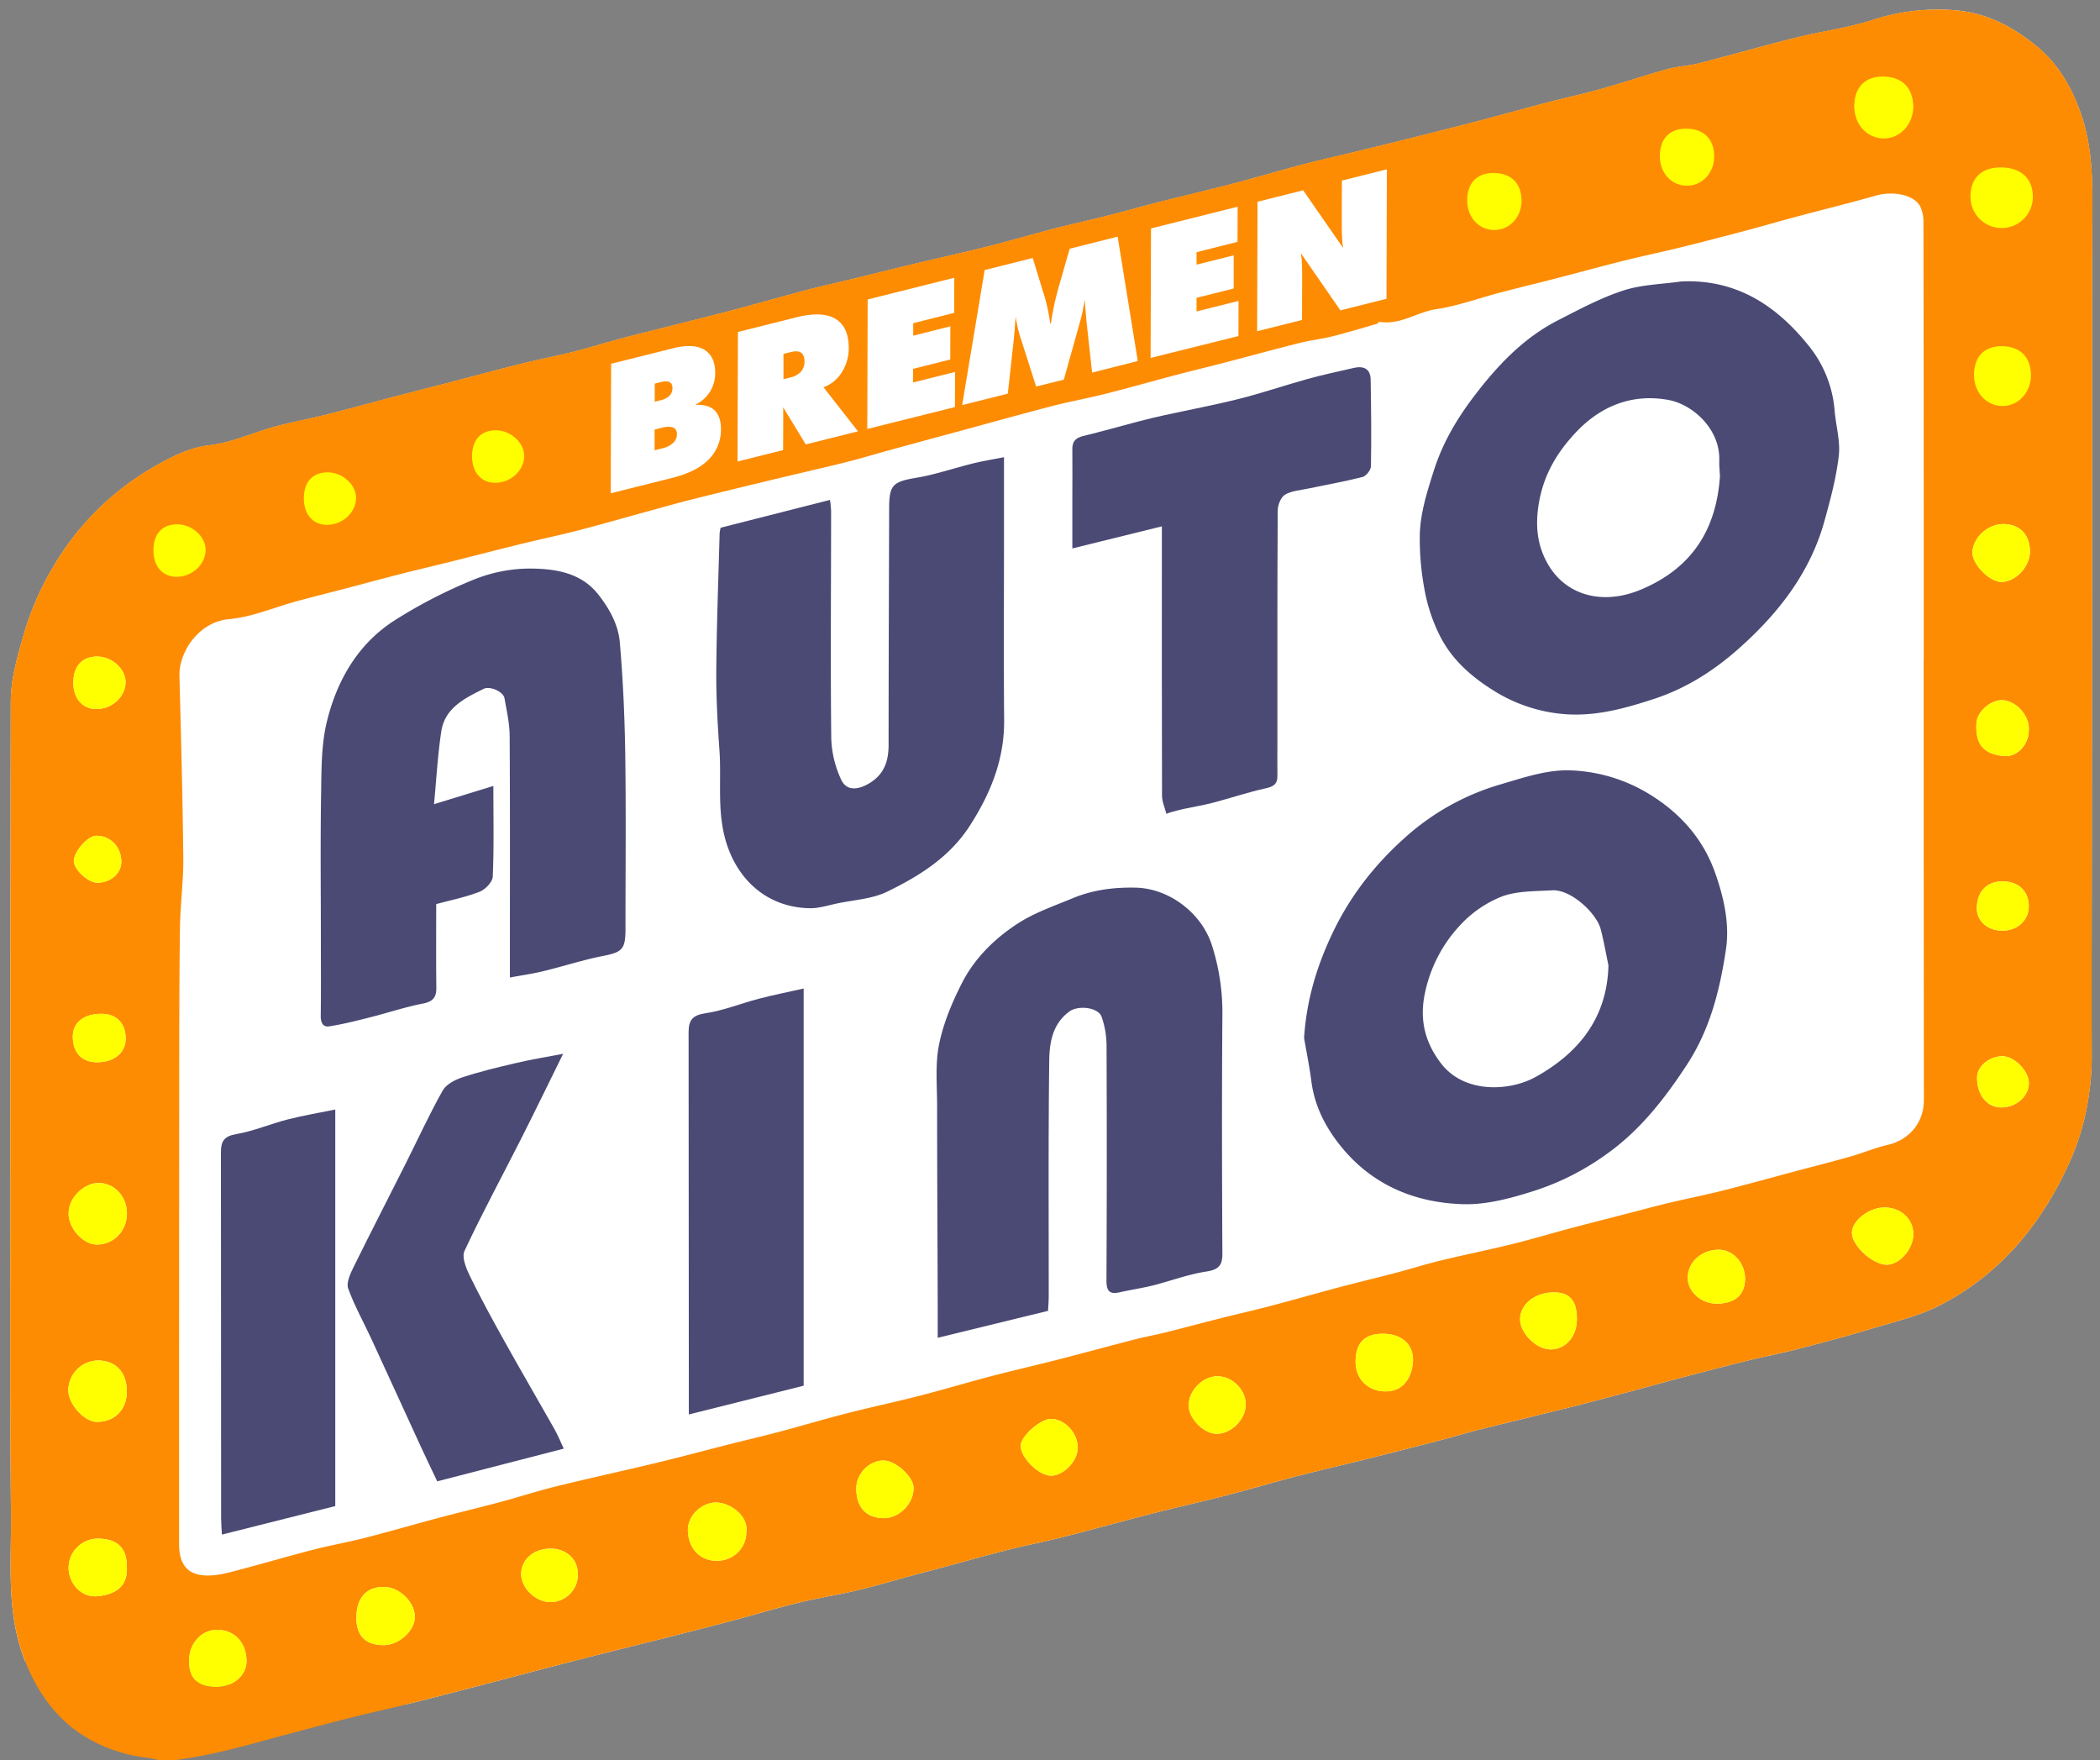 <svg id="Ebene_1" data-name="Ebene 1" xmlns="http://www.w3.org/2000/svg" viewBox="0 0 1219.73 1022.33"><rect x="0" y="0" width="1219.73" height="1022.33" fill="#808080" stroke="none"/><defs><style>.cls-1{fill:#fff;}.cls-2{fill:#fd8c02;}.cls-3{fill:#4a4a75;}.cls-4{fill:#ff0;}</style></defs><path class="cls-1" d="M514.56,1004.76c13.56-3.37,27.08-6.89,40.61-10.41s27.26-7.19,40.9-10.75q14.76-3.84,29.53-7.58c6.48-1.64,13-3.25,19.45-4.88,9.62-2.41,19.25-4.8,28.87-7.26,10.53-2.69,21.06-5.39,31.57-8.2,12.48-3.33,24.86-7.07,37.41-10.11,11.12-2.7,22.48-4.42,33.61-7.07,10.6-2.51,21-5.66,31.55-8.52,5.71-1.55,11.44-3,17.16-4.58,12.9-3.48,25.77-7.12,38.72-10.4,10.36-2.63,20.88-4.6,31.24-7.24,17.85-4.55,35.6-9.5,53.44-14.06,14-3.59,28.17-6.7,42.18-10.32,13.4-3.45,26.66-7.44,40-10.91,14-3.61,28-6.82,42-10.32q22.67-5.68,45.28-11.59c5.53-1.43,11-3.18,16.52-4.58,14.18-3.57,28.38-7,42.57-10.52,5.08-1.25,10.18-2.44,15.24-3.74q15.52-4,31-8.13c10.52-2.8,21-5.77,31.53-8.54,12.77-3.37,25.55-6.7,38.38-9.87,9.66-2.38,19.46-4.24,29.09-6.73,14.16-3.67,28.32-7.38,42.3-11.64,13.66-4.15,27.93-7.41,40.48-13.87,35.11-18.08,59-47.35,75-82.77,9-19.88,13.11-41.38,13-63.48-.14-29.22-.06-58.45,0-87.68q.09-102.54.21-205.09c0-66.08-.23-132.15.19-198.22.11-18.81-.61-37.49-6.86-55.14-5.22-14.74-13-28.48-25.6-38.79C1447,30.23,1431.38,22.17,1413,20.89a122,122,0,0,0-46.87,5.66c-14.36,4.68-29.6,6.58-44.32,10.25-19,4.73-37.82,10.12-56.79,15-6,1.53-12.36,1.74-18.32,3.39-13,3.6-25.81,7.93-38.81,11.59-10.3,2.89-20.78,5.12-31.14,7.83-13,3.39-25.9,7.05-38.88,10.43-14.85,3.87-29.73,7.59-44.61,11.32-9.68,2.42-19.39,4.76-29.08,7.12s-19.31,4.51-28.89,7C1021.81,114,1008.46,118,995,121.54c-14.68,3.83-29.46,7.29-44.17,11-9.33,2.37-18.58,5.05-27.92,7.41-10.54,2.66-21.18,5-31.71,7.7-13,3.36-25.86,7.17-38.87,10.44-14.74,3.7-29.59,7-44.37,10.5-11.11,2.66-22.19,5.46-33.3,8.15-9.41,2.29-18.88,4.37-28.24,6.83-13.62,3.58-27.14,7.51-40.75,11.11-13.45,3.55-26.95,6.88-40.43,10.3l-8.65,2.18c-6.25,1.59-12.53,3.1-18.75,4.79-8.66,2.36-17.22,5.06-25.92,7.24-10.35,2.6-20.85,4.63-31.2,7.21-14.52,3.62-29,7.53-43.45,11.29-10.32,2.68-20.66,5.28-31,8-12.74,3.34-25.43,6.87-38.2,10.08-10.1,2.54-20.38,4.39-30.42,7.13-12.53,3.42-24.69,9.19-37.39,10.67-11.45,1.34-21.11,6.11-30.27,11.24a160.39,160.39,0,0,0-61.17,60,164.71,164.71,0,0,0-16.24,37c-3.94,13.52-8,26.8-8.05,40.85q-.3,150.21-.25,300.4c0,56.93-.24,113.86.37,170.78.31,28.79-3,57.69,8.22,86" transform="translate(-278.27 -14.99)"/><path class="cls-2" d="M378.61,1037.32H371c-4.22-1.35-12.67-2.09-17-3.12-30.17-7.23-49.58-25.36-61.13-54.46-11.23-28.28-7.91-57.18-8.22-86-.61-56.92-.37-113.85-.37-170.78q0-150.19.25-300.4c0-14,4.11-27.33,8.05-40.85a164.71,164.71,0,0,1,16.24-37,160.39,160.39,0,0,1,61.17-60c9.16-5.13,18.82-9.9,30.27-11.24,12.7-1.48,24.86-7.25,37.39-10.67,10-2.74,20.32-4.59,30.42-7.13,12.77-3.21,25.46-6.74,38.2-10.08,10.31-2.7,20.65-5.3,31-8,14.48-3.76,28.93-7.67,43.45-11.29,10.35-2.58,20.85-4.61,31.2-7.21,8.7-2.18,17.26-4.88,25.92-7.24,6.22-1.69,12.5-3.2,18.75-4.79l8.65-2.18c13.48-3.42,27-6.75,40.43-10.3,13.61-3.6,27.13-7.53,40.75-11.11,9.36-2.46,18.83-4.54,28.24-6.83,11.11-2.69,22.19-5.49,33.3-8.15,14.78-3.53,29.63-6.8,44.37-10.5,13-3.27,25.88-7.08,38.87-10.44,10.53-2.73,21.17-5,31.71-7.7,9.34-2.36,18.59-5,27.92-7.41,14.71-3.74,29.49-7.2,44.17-11,13.47-3.52,26.82-7.5,40.28-11.05,9.58-2.54,19.26-4.7,28.89-7s19.4-4.7,29.08-7.12c14.88-3.73,29.76-7.45,44.61-11.32,13-3.38,25.9-7,38.88-10.43,10.36-2.71,20.84-4.94,31.14-7.83,13-3.66,25.8-8,38.81-11.59,6-1.65,12.32-1.86,18.32-3.39,19-4.84,37.8-10.23,56.79-15,14.72-3.67,30-5.57,44.32-10.25A122,122,0,0,1,1413,20.89c18.4,1.28,34,9.34,48.18,20.88,12.64,10.31,20.38,24,25.6,38.79,6.25,17.65,7,36.33,6.86,55.14-.42,66.07-.15,132.14-.19,198.22q-.06,102.54-.21,205.09c0,29.23-.1,58.46,0,87.68.11,22.1-4,43.6-13,63.48-16,35.42-39.9,64.69-75,82.77-12.55,6.46-26.82,9.72-40.48,13.87-14,4.26-28.14,8-42.3,11.64-9.63,2.49-19.43,4.35-29.09,6.73-12.83,3.17-25.61,6.5-38.38,9.87-10.53,2.77-21,5.74-31.53,8.54q-15.48,4.14-31,8.13c-5.06,1.3-10.16,2.49-15.24,3.74-14.19,3.5-28.39,6.95-42.57,10.52-5.54,1.4-11,3.15-16.52,4.58q-22.62,5.87-45.28,11.59c-14,3.5-28,6.71-42,10.32-13.39,3.47-26.65,7.46-40,10.91-14,3.62-28.16,6.73-42.18,10.32-17.84,4.56-35.59,9.51-53.44,14.06-10.36,2.64-20.88,4.61-31.24,7.24-13,3.28-25.82,6.92-38.72,10.4-5.72,1.54-11.45,3-17.16,4.58-10.51,2.86-20.95,6-31.55,8.52-11.13,2.65-22.49,4.37-33.61,7.07-12.55,3-24.93,6.78-37.41,10.11-10.51,2.81-21,5.51-31.57,8.2-9.62,2.46-19.25,4.85-28.87,7.26-6.48,1.63-13,3.24-19.45,4.88q-14.76,3.76-29.53,7.58c-13.64,3.56-27.26,7.21-40.9,10.75s-27,7-40.61,10.41c-11.13,2.76-22.34,5.16-33.45,8-12.58,3.16-25.11,6.55-37.65,9.88-10.3,2.72-20.54,5.68-30.89,8.21a291.64,291.64,0,0,1-34,6.52m1017-638.73q0-28.21,0-56.43,0-99.14-.17-198.27a20,20,0,0,0-2-9.28c-3.68-6.67-15.89-8.89-25.66-6.07-14.61,4.22-29.41,7.78-44.1,11.71-10.23,2.73-20.39,5.68-30.62,8.4-12.54,3.33-25.1,6.62-37.7,9.73-10.9,2.69-21.91,5-32.81,7.68-13.8,3.45-27.53,7.21-41.3,10.77-10.62,2.74-21.28,5.29-31.88,8.08-12.28,3.22-24.36,7.73-36.84,9.57-11.2,1.65-20.93,9.34-32.83,7.38-.53-.09-1.16,1-1.84,1.18-8.53,2.46-17,5.05-25.62,7.21-6.3,1.57-12.81,2.28-19.11,3.86-14.71,3.7-29.34,7.71-44,11.54-8.92,2.32-17.9,4.45-26.82,6.8-14,3.68-27.85,7.62-41.84,11.17-10.12,2.57-20.42,4.43-30.53,7-18.18,4.72-36.28,9.78-54.41,14.7q-19.85,5.37-39.68,10.79c-8.68,2.37-17.28,5-26,7.19-14.28,3.56-28.63,6.8-42.93,10.25-15.54,3.75-31.08,7.5-46.58,11.39-8.89,2.24-17.72,4.75-26.57,7.17-13.17,3.61-26.29,7.41-39.51,10.83-10.85,2.81-21.84,5.09-32.73,7.76-14.17,3.48-28.29,7.15-42.45,10.69-9.42,2.35-18.88,4.54-28.29,6.95-10.63,2.71-21.22,5.6-31.84,8.38-9.36,2.45-18.75,4.77-28.08,7.31-13.15,3.57-26.09,9.27-39.44,10.45-18,1.6-29.3,19.32-28.95,33,.92,35.22,1.88,70.44,2.24,105.66.14,13.6-1.76,27.21-1.94,40.83-.41,30.49-.4,61-.42,91.49q-.09,133.08-.07,266.14c0,13.11,5.84,19.06,18.9,18.27,5.87-.36,11.71-2.11,17.47-3.63,14-3.68,27.81-7.77,41.8-11.36,9.9-2.55,20-4.3,29.9-6.84,14.24-3.65,28.37-7.77,42.58-11.55,12.24-3.26,24.57-6.2,36.8-9.48,10.53-2.83,20.91-6.24,31.49-8.83,19.37-4.76,38.87-9,58.26-13.66,14.31-3.44,28.52-7.28,42.78-10.9,9.43-2.39,18.92-4.57,28.32-7.07,13.19-3.51,26.29-7.41,39.51-10.8,14-3.59,28.2-6.59,42.22-10.19s27.87-7.77,41.87-11.44c12.76-3.34,25.63-6.26,38.41-9.53,15.1-3.88,30.14-8,45.24-11.88,5.82-1.5,11.76-2.53,17.59-4,10.62-2.65,21.18-5.5,31.79-8.17,9.69-2.45,19.44-4.65,29.1-7.19,13.23-3.48,26.39-7.26,39.61-10.77,11-2.92,22.17-5.57,33.23-8.48,8.65-2.27,17.19-5,25.88-7.09,13.86-3.36,27.85-6.18,41.69-9.58,10.87-2.66,21.59-5.92,32.4-8.8s21.76-5.65,32.64-8.46c8.68-2.24,17.34-4.6,26.07-6.69,10.39-2.48,20.9-4.53,31.26-7.15,14.2-3.58,28.3-7.53,42.45-11.3,10.58-2.83,21.2-5.48,31.72-8.48,7.1-2,14-5,21.14-6.63,12.64-2.85,21.28-12.86,21.28-26Q1395.59,526.32,1395.56,398.59ZM352,719.58c-.05-9.91-7.62-18-17.25-17.53-7.72.4-16.94,8.45-16.61,18.24.28,8.44,8.57,17.43,16.36,17.47C344.34,737.81,352,729.82,352,719.58Zm-.06,103.52c0-11.14-6.41-18-16.74-18a17.54,17.54,0,0,0-17.25,17.37c0,8,9.32,18.25,16.58,18.29C344.88,840.81,351.94,833.64,351.92,823.1Zm0,101.6c0-10.89-5.54-16.1-17.06-16.13a17,17,0,0,0-16.76,17c.11,9.32,7.6,17.29,16.58,16.44C345.74,941,352.72,936.05,351.92,924.7Zm729.61-135.11c-10.77,0-15.91,5.31-15.91,16.32,0,10.14,7.32,17.21,17.69,17.14,10.52-.06,15.17-8.83,15.63-17.48C1099.48,795.68,1092.16,789.55,1081.53,789.59ZM711.75,904.83c1.37-9.25-8.9-17.06-17.5-17.23-8-.16-16.77,7.3-16.44,16.55.37,10.06,6.88,17.25,16.71,17.27C704.17,921.45,711.66,914.24,711.75,904.83ZM500.89,970.4c9.09.1,18.53-8.46,18.33-16.61-.21-8.36-8.62-16.7-17.27-17.12-10.41-.51-16.52,5.84-16.68,17.35Q485,970.21,500.89,970.4ZM1373.2,60.59c-11.72.08-17.88,6-17.76,16.91.1,7.84,8.92,16.28,17.16,16.4,7.71.12,16.81-9.26,16.73-17.26A16,16,0,0,0,1373.2,60.59Zm-.1,655.66c-9-.18-19,7.46-19.19,14.56-.17,7.28,11.5,18.26,19.83,18.65,7.5.35,15.75-8.81,15.83-17.59S1382.58,716.44,1373.1,716.25Zm-985,262.85c-.22,10.18,4.75,15.29,15.15,15.58,10.09.28,18.45-6.43,18.2-15.43-.29-10.12-6.43-16.88-15.51-17.68C396,960.69,388.32,968.79,388.09,979.1Zm806.07-197.82c.06-10.85-4-15.68-13.34-15.73-10.7-.06-19.32,6.6-19.65,15.17-.32,8.14,9.12,17.8,17.55,17.94C1187.45,798.82,1194.11,791.32,1194.16,781.28Zm247.08-635.17c10.5.12,15.46-5.21,16-16,.57-11.79-8.73-15.81-17.63-17-8.1-1.07-15.44,8.4-14.85,18.74C1425.22,140.71,1430.92,146.62,1441.24,146.11ZM1001.84,830.6c0-8.54-7.83-16.34-16.5-16.3-8.5,0-16.54,8.13-16.66,16.76-.11,7.55,8.45,16.41,16,16.59C993.34,847.87,1001.78,839.47,1001.84,830.6ZM791.4,896.66c9.21.1,17.65-8.47,17.48-17.72-.12-6.43-10.51-15.78-17.51-15.75-8.14,0-15.54,7.46-15.72,15.76C775.41,890.06,781.18,896.56,791.4,896.66Zm665.69-664c0-10.23-6.09-16.2-16.4-16.18-9.62,0-15.22,6-15.14,16.1.07,9.66,6.68,16.88,15.6,17S1457.13,242.11,1457.09,232.62ZM1442,319.34c-9-.07-17.55,7.55-18.07,16.15-.43,7.12,10.26,18.1,17.64,17.45,8.36-.74,15.94-9.43,15.75-18.1C1457.07,325.37,1451.34,319.41,1442,319.34ZM1275.49,772.08c10.54-.09,16.19-5.08,16.35-14.1.16-9.29-6.94-17.78-16.37-17.18-9.63.6-17.23,7.63-16.9,16.77C1258.85,765.47,1266.64,772.16,1275.49,772.08ZM597.91,945.42a15.94,15.94,0,0,0,16-16c.1-8.69-6.32-14.9-15.56-15.05-9.57-.16-16.91,5.76-17.35,14C580.53,936.8,589,945.33,597.91,945.42Zm306.35-89.65c0-8.58-7.67-16.82-15.68-16.72-6,.07-17,9.69-17.44,15.25-.49,6.82,10.39,17.75,17.62,17.68C896.18,871.92,904.21,863.52,904.26,855.77Zm552.4-416.6c.6-8-6.72-16.87-14.94-17.5-7.15-.55-15,6.7-15.44,12.88-1,13.88,5.17,18.51,16,19.51C1450,454.76,1456.54,447.48,1456.66,439.17ZM334.73,396.3c-8.76,0-13.85,5.53-13.86,15.1,0,9.23,5.24,15.31,13.26,15.37,9.26.07,17.13-7.22,17.06-15.79C351.12,403.34,343.25,396.31,334.73,396.3ZM1441.12,555.49c8.87.09,15.53-6,15.52-14.18,0-8.77-6-14.42-15.19-14.46s-14.93,5.94-15,15.55C1426.41,549.87,1432.61,555.4,1441.12,555.49ZM337.58,603.79c-10.28-.15-16.86,4.8-17,12.81-.19,9.33,4.92,15.11,13.51,15.29,10.06.21,17-5.14,17.17-13.31C351.47,609.62,346.2,603.91,337.58,603.79Zm1103.79,24.63c-7.44-.06-14.58,5.73-14.75,12-.29,10.1,5.5,17.56,13.73,17.72,8.82.17,16.4-6.43,16.33-14.23C1456.62,636.88,1448.29,628.48,1441.37,628.42ZM348.75,515.48c0-8.62-6.44-15.26-14.59-15.1-5,.1-12.78,8.88-13,14.59-.19,4.82,8.33,12.71,13.7,12.67C342.56,527.59,348.77,522.16,348.75,515.48Z" transform="translate(-278.27 -14.99)"/><path class="cls-3" d="M1035.71,617.78c1.37-21.25,7-40.61,16-59.79,10.21-21.87,24.51-40.28,42-56a142.31,142.31,0,0,1,56.2-31.49c13.74-4,27.44-8.83,41.57-8.07a94,94,0,0,1,44.28,13.47c18.35,11.11,31.69,26.22,38.66,45.87,5,14.16,8.6,29.54,6.3,44.78-3.56,23.57-9.21,46.31-22.79,67-13.15,20.05-27.59,38.47-47.18,52.16a150.4,150.4,0,0,1-40.81,20.69c-13.92,4.43-28.09,8.37-42.18,7.92-27.54-.89-52-10.92-70.1-32.9-9.29-11.28-15.9-23.92-17.75-38.75C1038.82,634.33,1037.12,626.07,1035.71,617.78Zm176.78-42.19c-1.48-7-2.7-14.08-4.5-21-2.38-9.14-17.21-23.2-28.2-22.54-9.89.59-20.4.27-29.38,3.66a66.28,66.28,0,0,0-24.3,16.86A81.85,81.85,0,0,0,1106,591.33c-3.56,16.18.19,29.51,9.42,41.43,13.48,17.44,39.67,16,54.68,7.73C1194.91,626.76,1211.76,606.4,1212.49,575.59Z" transform="translate(-278.27 -14.99)"/><path class="cls-3" d="M1254.86,178.43c32.55-1.42,56,14.58,74.78,38.41a68.39,68.39,0,0,1,14.22,36.67c.75,8.75,3.39,17.65,2.42,26.16-1.46,12.76-4.85,25.37-8.29,37.8-8.28,30-26.66,53.54-49.37,73.8-14.53,13-30.8,23.44-49.69,29.63-16.81,5.51-33.64,10.17-51.5,8.86a90.82,90.82,0,0,1-41.83-13.83c-13-8.12-24.31-18.16-31.16-32a98.45,98.45,0,0,1-8.52-25.16,160,160,0,0,1-3-33.16c.31-12.6,4.14-24.66,8-36.85,5-16,13.21-30,22.91-42.84,13.45-17.84,28.8-34.39,49.19-44.83,12.42-6.36,24.88-13.06,38.06-17.36C1231.76,180.23,1243.55,180.07,1254.86,178.43Zm22.4,113.11c-.14-3.05-.49-6.1-.39-9.14.57-18.4-15.6-32.59-29.49-35.13-20.77-3.81-39.09,3.24-53.74,18.76-11.5,12.18-19.32,25.66-21.85,43-1.92,13.16-.14,24.55,6.45,35.07,10.22,16.33,30.76,22.88,53.68,13.07C1261.17,344.7,1275.16,322.41,1277.26,291.54Z" transform="translate(-278.27 -14.99)"/><path class="cls-3" d="M574.43,582.68V569.31c0-42.19.14-84.38-.14-126.57,0-7.43-1.7-14.88-3-22.25-.65-3.77-8.39-7.3-12.21-5.4-10.92,5.45-22.44,11-24.51,24.72s-2.81,27.51-4.22,42.22l34.48-10.59c0,18.82.39,35.77-.35,52.67-.14,3.11-4.32,7.45-7.62,8.75-8,3.15-16.6,4.84-25.23,7.2,0,16.57-.12,32.56.07,48.55.07,5.81-2.13,8.13-8,9.25-10.25,2-20.22,5.36-30.36,7.92-7.87,2-15.77,4-23.77,5.26-4,.64-5.09-2.53-5-6.41.19-14.23.07-28.47.07-42.7,0-28.72-.33-57.45.14-86.16.22-14,.08-28.39,3.37-41.8,5.9-24.05,18.16-45.28,39.63-58.89A287.74,287.74,0,0,1,554,351.38a87.86,87.86,0,0,1,33.42-6.19c14,.23,28.5,2.58,38.31,15,6.51,8.26,11.67,17.6,12.55,27.88,1.85,21.61,2.83,43.34,3.15,65,.49,33.79.13,67.6.14,101.4,0,11.94-1.93,13.52-13.29,15.75s-22.68,5.93-34.07,8.69C588,580.47,581.7,581.34,574.43,582.68Z" transform="translate(-278.27 -14.99)"/><path class="cls-3" d="M861.42,280.51v44.37c0,36.09-.23,72.17.08,108.25.2,22.75-7.75,42.4-19.81,61.23-11.81,18.43-29.4,29.35-48.08,38.46-8.77,4.27-19.39,4.8-29.21,6.88-5.27,1.12-10.62,2.84-15.91,2.74-24.89-.44-43-17-49.26-41.23-4.35-16.84-1.9-33.6-3.08-50.36-1.09-15.39-1.95-30.84-1.84-46.26.2-26.61,1.22-53.21,1.93-79.81a21.66,21.66,0,0,1,.59-3.31l63.52-16.15a60.73,60.73,0,0,1,.64,6.34c0,43.95-.4,87.92.09,131.87a60.78,60.78,0,0,0,5.83,24.38c3.09,6.57,9.77,5.92,16.33,1.94,8.74-5.3,11.15-13,11.15-22.43,0-45.74.2-91.48.32-137.22,0-13.74,2.24-15.45,16-17.78,11-1.86,21.76-5.59,32.67-8.28C849,282.74,854.84,281.82,861.42,280.51Z" transform="translate(-278.27 -14.99)"/><path class="cls-3" d="M822.91,791.92c0-8.1,0-14.66,0-21.21-.12-37.88-.33-75.75-.35-113.62,0-11.94-1.19-24.22,1.18-35.73,2.52-12.31,7.6-24.41,13.37-35.68,7.31-14.26,18.9-25.63,32.19-34.27,9.78-6.37,21.23-10.28,32.13-14.81,11.6-4.82,23.84-6.37,36.4-6.1,19.37.41,38.08,14.51,44.2,33a128,128,0,0,1,6.23,41.78c-.36,46-.23,92,0,138,0,7-2.58,9.14-9.51,10.2-10.39,1.6-20.41,5.4-30.66,8-6.4,1.6-12.95,2.53-19.38,4s-7.8-1.09-7.78-7.11q.33-67.86.05-135.74a51.7,51.7,0,0,0-2.84-17.08c-2.05-5.65-13.65-6.84-18.72-3.15-9.92,7.23-11.6,18.22-11.73,28.74-.57,45.5-.26,91-.3,136.51,0,3-.26,6-.38,8.62Z" transform="translate(-278.27 -14.99)"/><path class="cls-3" d="M955.73,487.62c-.88-3.49-2.52-7-2.53-10.48-.16-49.28-.1-98.56-.09-147.83v-8.64l-52,12.83V304.1c0-9.39.11-18.79,0-28.19-.08-4.56,1.92-6.64,6.31-7.71,10.93-2.64,21.76-5.75,32.65-8.6q7.17-1.87,14.41-3.46c14.6-3.19,29.31-5.94,43.79-9.59,13.23-3.33,26.16-7.8,39.32-11.43,8.94-2.47,18-4.4,27.06-6.48,5.67-1.3,9.62.54,9.73,6.8.29,16.76.47,33.53.17,50.28,0,2.2-2.78,5.74-4.89,6.28-10.43,2.67-21.07,4.5-31.63,6.73-4.56,1-9.61,1.27-13.42,3.57-2.43,1.45-4.19,6-4.21,9.16-.26,44.71-.18,89.41-.18,134.12,0,6.6-.1,13.21,0,19.81.1,4.64-1.86,6.34-6.55,7.36-10.38,2.26-20.5,5.71-30.79,8.41-5.64,1.48-11.43,2.39-17.14,3.63-2.63.57-5.23,1.32-7.84,2Z" transform="translate(-278.27 -14.99)"/><path class="cls-3" d="M605.35,627c-8.87,18-16.67,34.06-24.74,50-10.88,21.49-22.37,42.69-32.56,64.5-1.7,3.64,1,10.16,3.17,14.61,6.35,13,13.29,25.68,20.33,38.3,9.42,16.91,19.2,33.62,28.72,50.48,1.94,3.43,3.42,7.12,5.45,11.4l-73.5,19c-3.12-6.59-6.44-13.44-9.62-20.35-9.58-20.81-19.06-41.66-28.66-62.45-4.5-9.74-9.82-19.17-13.45-29.21-1.18-3.29,1.18-8.4,3-12.14,9.89-20.1,20.17-40,30.24-60.05,7.17-14.25,13.82-28.78,21.61-42.68,2-3.63,7.15-6.33,11.42-7.73,10.15-3.33,20.58-5.85,31-8.27C586.47,630.33,595.31,628.9,605.35,627Z" transform="translate(-278.27 -14.99)"/><path class="cls-3" d="M745.05,589.07V819.75l-66.69,16.69V826.39q0-105.9-.14-211.79c0-7.39,2.4-10.05,10-11.2,10.42-1.57,20.44-5.67,30.71-8.36C727.24,592.87,735.67,591.2,745.05,589.07Z" transform="translate(-278.27 -14.99)"/><path class="cls-3" d="M473,889.65l-65.84,16.56c-.21-4.07-.46-6.81-.46-9.54q0-106.3-.11-212.59c0-6.56,2.05-9.28,9.06-10.49,10.06-1.73,19.67-5.9,29.61-8.45,8.93-2.29,18.05-3.8,27.74-5.79Z" transform="translate(-278.27 -14.99)"/><path class="cls-1" d="M633,301.46q.1-37.6.23-75.21l36-9a36.26,36.26,0,0,1,10.4-1.28,16.86,16.86,0,0,1,7.67,2.08q6.4,3.9,6.38,13.55a20.45,20.45,0,0,1-3.12,11,20,20,0,0,1-8.65,7.51c5.17-.24,9,.87,11.39,3.15s3.73,5.93,3.72,10.93a24.29,24.29,0,0,1-7.19,17.71c-4.74,4.76-11.75,8.28-20.93,10.58Zm25.56-63.69c0,4.21,0,6.32,0,10.53l3.54-.89a10.5,10.5,0,0,0,5.09-2.66,6.09,6.09,0,0,0,1.66-4.32c0-1.75-.54-2.91-1.63-3.49s-2.83-.63-5.09-.06Zm-.08,26.71c0,4.81,0,7.21,0,12l4.52-1.13a13.64,13.64,0,0,0,6.33-3.18,6.92,6.92,0,0,0,2.12-4.95c0-2-.73-3.27-2.1-3.89s-3.57-.69-6.31,0Z" transform="translate(-278.27 -14.99)"/><path class="cls-1" d="M706.65,283q.11-37.6.23-75.2l34-8.53q14.85-3.72,22.59.86T771.24,217a25.9,25.9,0,0,1-4,14.13,21,21,0,0,1-10.65,8.78q10,12.8,20,25.58l-30.32,7.6-13.08-21.52c0,9.93,0,14.89-.08,24.81Zm26.68-62.48c0,5.87,0,8.81,0,14.69l4.21-1.06a11.36,11.36,0,0,0,6-3.4,8.75,8.75,0,0,0,2-5.85c0-2.4-.67-4.17-2-5.1s-3.37-1-6-.34Z" transform="translate(-278.27 -14.99)"/><path class="cls-1" d="M782,264.11q.12-37.61.23-75.2l50.31-12.61c0,8.16,0,12.24-.07,20.39l-23.79,6,0,7.24,21.58-5.41-.06,19.26-21.58,5.41c0,3.17,0,4.75,0,7.91L833,231c0,8.15,0,12.23-.07,20.39Z" transform="translate(-278.27 -14.99)"/><path class="cls-1" d="M912.6,231.38l-3.19-29-.3-3.42q-.15-1.71-.3-3.36c-.26-2.81-.43-5-.49-6.71-.39,2.36-.81,4.75-1.31,7.16-.4,2-1.12,4.76-2.13,8.33q-4.35,15.54-8.72,31.09l-16.08,4-8.55-26.76a63,63,0,0,1-2.08-7.28c-.63-2.84-1.06-5-1.27-6.51-.28,3.36-.43,5.74-.53,7.06-.11,1.48-.35,3.84-.64,7q-1.68,15.32-3.38,30.62l-26.51,6.64,13.07-78.42,27.91-7,5.28,17.25c.07.33.33,1.14.77,2.43a106.4,106.4,0,0,1,4.1,18.32l.46-.11c.42-3.33,1.09-6.9,1.88-10.64.69-3.24,1.77-7.59,3.33-12.95,2.26-7.87,3.39-11.81,5.66-19.69l27.85-7q5.84,36.12,11.69,72.22Z" transform="translate(-278.27 -14.99)"/><path class="cls-1" d="M946.57,222.86l.23-75.2,50.31-12.61c0,8.16,0,12.24-.06,20.4l-23.8,6c0,2.89,0,4.34,0,7.24l21.58-5.41,0,19.27-21.59,5.4c0,3.17,0,4.75,0,7.91l24.41-6.11c0,8.15,0,12.23-.06,20.39Z" transform="translate(-278.27 -14.99)"/><path class="cls-1" d="M1008.44,207.36q.12-37.61.23-75.21l26.51-6.64L1058.4,159a43.14,43.14,0,0,1-.6-5.65q-.19-4.16-.18-8.27c0-10.09,0-15.13.07-25.22l26.11-6.54q-.12,37.59-.23,75.2l-26.77,6.71-23-33.26a36.86,36.86,0,0,1,.6,5.24c.13,2.63.19,4.8.19,6.47,0,10.85-.05,16.28-.08,27.13Z" transform="translate(-278.27 -14.99)"/><path class="cls-4" d="M278.27,15H1498M334.73,702.05c-7.72.4-16.94,8.45-16.61,18.24.28,8.44,8.57,17.43,16.36,17.47,9.86,0,17.54-7.94,17.5-18.18C351.93,709.67,344.36,701.55,334.73,702.05Zm.45,103.05a17.54,17.54,0,0,0-17.25,17.37c0,8,9.32,18.25,16.58,18.29,10.37,0,17.43-7.12,17.41-17.66C351.9,812,345.51,805.09,335.18,805.1Zm-.32,103.47a17,17,0,0,0-16.76,17c.11,9.32,7.6,17.29,16.58,16.44,11.06-1,18-6,17.24-17.33C351.89,913.81,346.38,908.6,334.86,908.57Zm730.76-102.66c0,10.14,7.32,17.21,17.69,17.14,10.52-.06,15.17-8.83,15.63-17.48.54-9.89-6.78-16-17.41-16S1065.62,794.9,1065.62,805.91ZM694.25,887.6c-8-.16-16.77,7.3-16.44,16.55.37,10.06,6.88,17.25,16.71,17.27,9.65,0,17.14-7.18,17.23-16.59C713.12,895.58,702.85,887.77,694.25,887.6Zm-175,66.19c-.21-8.36-8.62-16.7-17.27-17.12-10.41-.51-16.52,5.84-16.68,17.35q-.22,16.18,15.62,16.38C510,970.5,519.42,961.94,519.22,953.79Zm834.69-223c-.17,7.28,11.5,18.26,19.83,18.65,7.5.35,15.75-8.81,15.83-17.59s-7-15.43-16.47-15.62C1364.14,716.07,1354.08,723.71,1353.91,730.81ZM403.24,994.68c10.09.28,18.45-6.43,18.2-15.43-.29-10.12-6.43-16.88-15.51-17.68-9.94-.88-17.61,7.22-17.84,17.53S392.84,994.39,403.24,994.68Zm777.58-229.13c-10.7-.06-19.32,6.6-19.65,15.17-.32,8.14,9.12,17.8,17.55,17.94,8.73.16,15.39-7.34,15.44-17.38C1194.22,770.43,1190.12,765.6,1180.82,765.55ZM985.34,814.3c-8.5,0-16.54,8.13-16.66,16.76-.11,7.55,8.45,16.41,16,16.59,8.64.22,17.08-8.18,17.14-17C1001.89,822.06,994,814.26,985.34,814.3ZM808.88,878.94c-.12-6.43-10.51-15.78-17.51-15.75-8.14,0-15.54,7.46-15.72,15.76-.24,11.11,5.53,17.61,15.75,17.71C800.61,896.76,809.05,888.19,808.88,878.94ZM1257.5,89.73c-9.62,0-15.22,6-15.14,16.1.07,9.66,6.68,16.89,15.6,17s16-7.47,15.94-17C1273.87,95.68,1267.82,89.71,1257.5,89.73Zm166.39,245.76c-.43,7.12,10.26,18.1,17.64,17.45,8.36-.74,15.94-9.43,15.75-18.1-.21-9.47-5.94-15.43-15.32-15.5C1432.93,319.27,1424.41,326.89,1423.89,335.49ZM1291.84,758c.16-9.29-6.94-17.78-16.37-17.18-9.63.6-17.23,7.63-16.9,16.77.28,7.9,8.07,14.59,16.92,14.51C1286,772,1291.68,767,1291.84,758ZM613.9,929.45c.1-8.69-6.32-14.9-15.56-15.05-9.57-.16-16.91,5.76-17.35,14-.46,8.41,8,16.94,16.92,17A15.94,15.94,0,0,0,613.9,929.45Zm274.68-90.4c-6,.07-17,9.69-17.44,15.25-.49,6.82,10.39,17.75,17.62,17.68,7.42-.06,15.45-8.46,15.5-16.21C904.31,847.19,896.59,839,888.58,839.05Zm553.14-417.38c-7.15-.55-15,6.7-15.44,12.88-1,13.88,5.17,18.51,16,19.51,7.65.7,14.22-6.58,14.34-14.89C1457.26,431.21,1449.94,422.3,1441.72,421.67ZM320.87,411.4c0,9.23,5.24,15.31,13.26,15.37,9.26.07,17.13-7.22,17.06-15.79-.07-7.64-7.94-14.67-16.46-14.68C326,396.29,320.88,401.83,320.87,411.4ZM1456.64,541.31c0-8.77-6-14.42-15.19-14.46s-14.93,5.94-15,15.55c0,7.47,6.15,13,14.66,13.09C1450,555.58,1456.65,549.5,1456.64,541.31ZM320.56,616.6c-.19,9.33,4.92,15.11,13.51,15.29,10.06.21,17-5.14,17.17-13.31.23-9-5-14.67-13.66-14.79C327.3,603.64,320.72,608.59,320.56,616.6Zm1106.06,23.78c-.29,10.1,5.5,17.56,13.73,17.72,8.82.17,16.4-6.43,16.33-14.23-.06-7-8.39-15.39-15.31-15.45C1433.93,628.36,1426.79,634.15,1426.62,640.38Zm-1092.46-140c-5,.1-12.78,8.88-13,14.59-.19,4.82,8.33,12.71,13.7,12.67,7.71,0,13.92-5.48,13.9-12.16C348.73,506.86,342.31,500.22,334.16,500.38Zm811.45-384.92c-9.62,0-15.22,6-15.15,16.1.08,9.66,6.69,16.88,15.61,17s16-7.47,15.94-17C1162,121.41,1155.92,115.44,1145.61,115.46ZM552.46,280c0,9.23,5.24,15.31,13.26,15.37,9.25.07,17.12-7.22,17-15.79-.06-7.64-7.94-14.67-16.45-14.68C557.56,264.9,552.47,270.44,552.46,280Zm-97.7,24.42c0,9.23,5.23,15.32,13.26,15.37,9.25.07,17.12-7.21,17.05-15.78-.06-7.65-7.94-14.68-16.45-14.69C459.86,289.32,454.77,294.87,454.76,304.43Zm-87.37,30.18c0,9.23,5.23,15.31,13.26,15.37,9.25.07,17.12-7.22,17.05-15.79-.07-7.65-7.94-14.67-16.45-14.68C372.49,319.5,367.4,325,367.39,334.61Z" transform="translate(-278.27 -14.99)"/><path class="cls-4" d="M1457.9,233c0,9.95-7.47,17.94-16.71,17.78s-16.28-7.74-16.36-17.86c-.07-10.63,5.79-16.86,15.88-16.88C1451.52,216,1457.86,222.27,1457.9,233Z" transform="translate(-278.27 -14.99)"/><path class="cls-4" d="M1459,129.36a18.11,18.11,0,0,1-36.22-.09c-.09-10.73,6.34-17,17.39-17.05C1452,112.2,1459,118.52,1459,129.36Z" transform="translate(-278.27 -14.99)"/><path class="cls-4" d="M1389.52,77c0,10.3-7.73,18.57-17.29,18.4s-16.86-8-16.94-18.49c-.08-11,6-17.45,16.44-17.47C1382.92,59.44,1389.48,65.92,1389.52,77Z" transform="translate(-278.27 -14.99)"/></svg>
